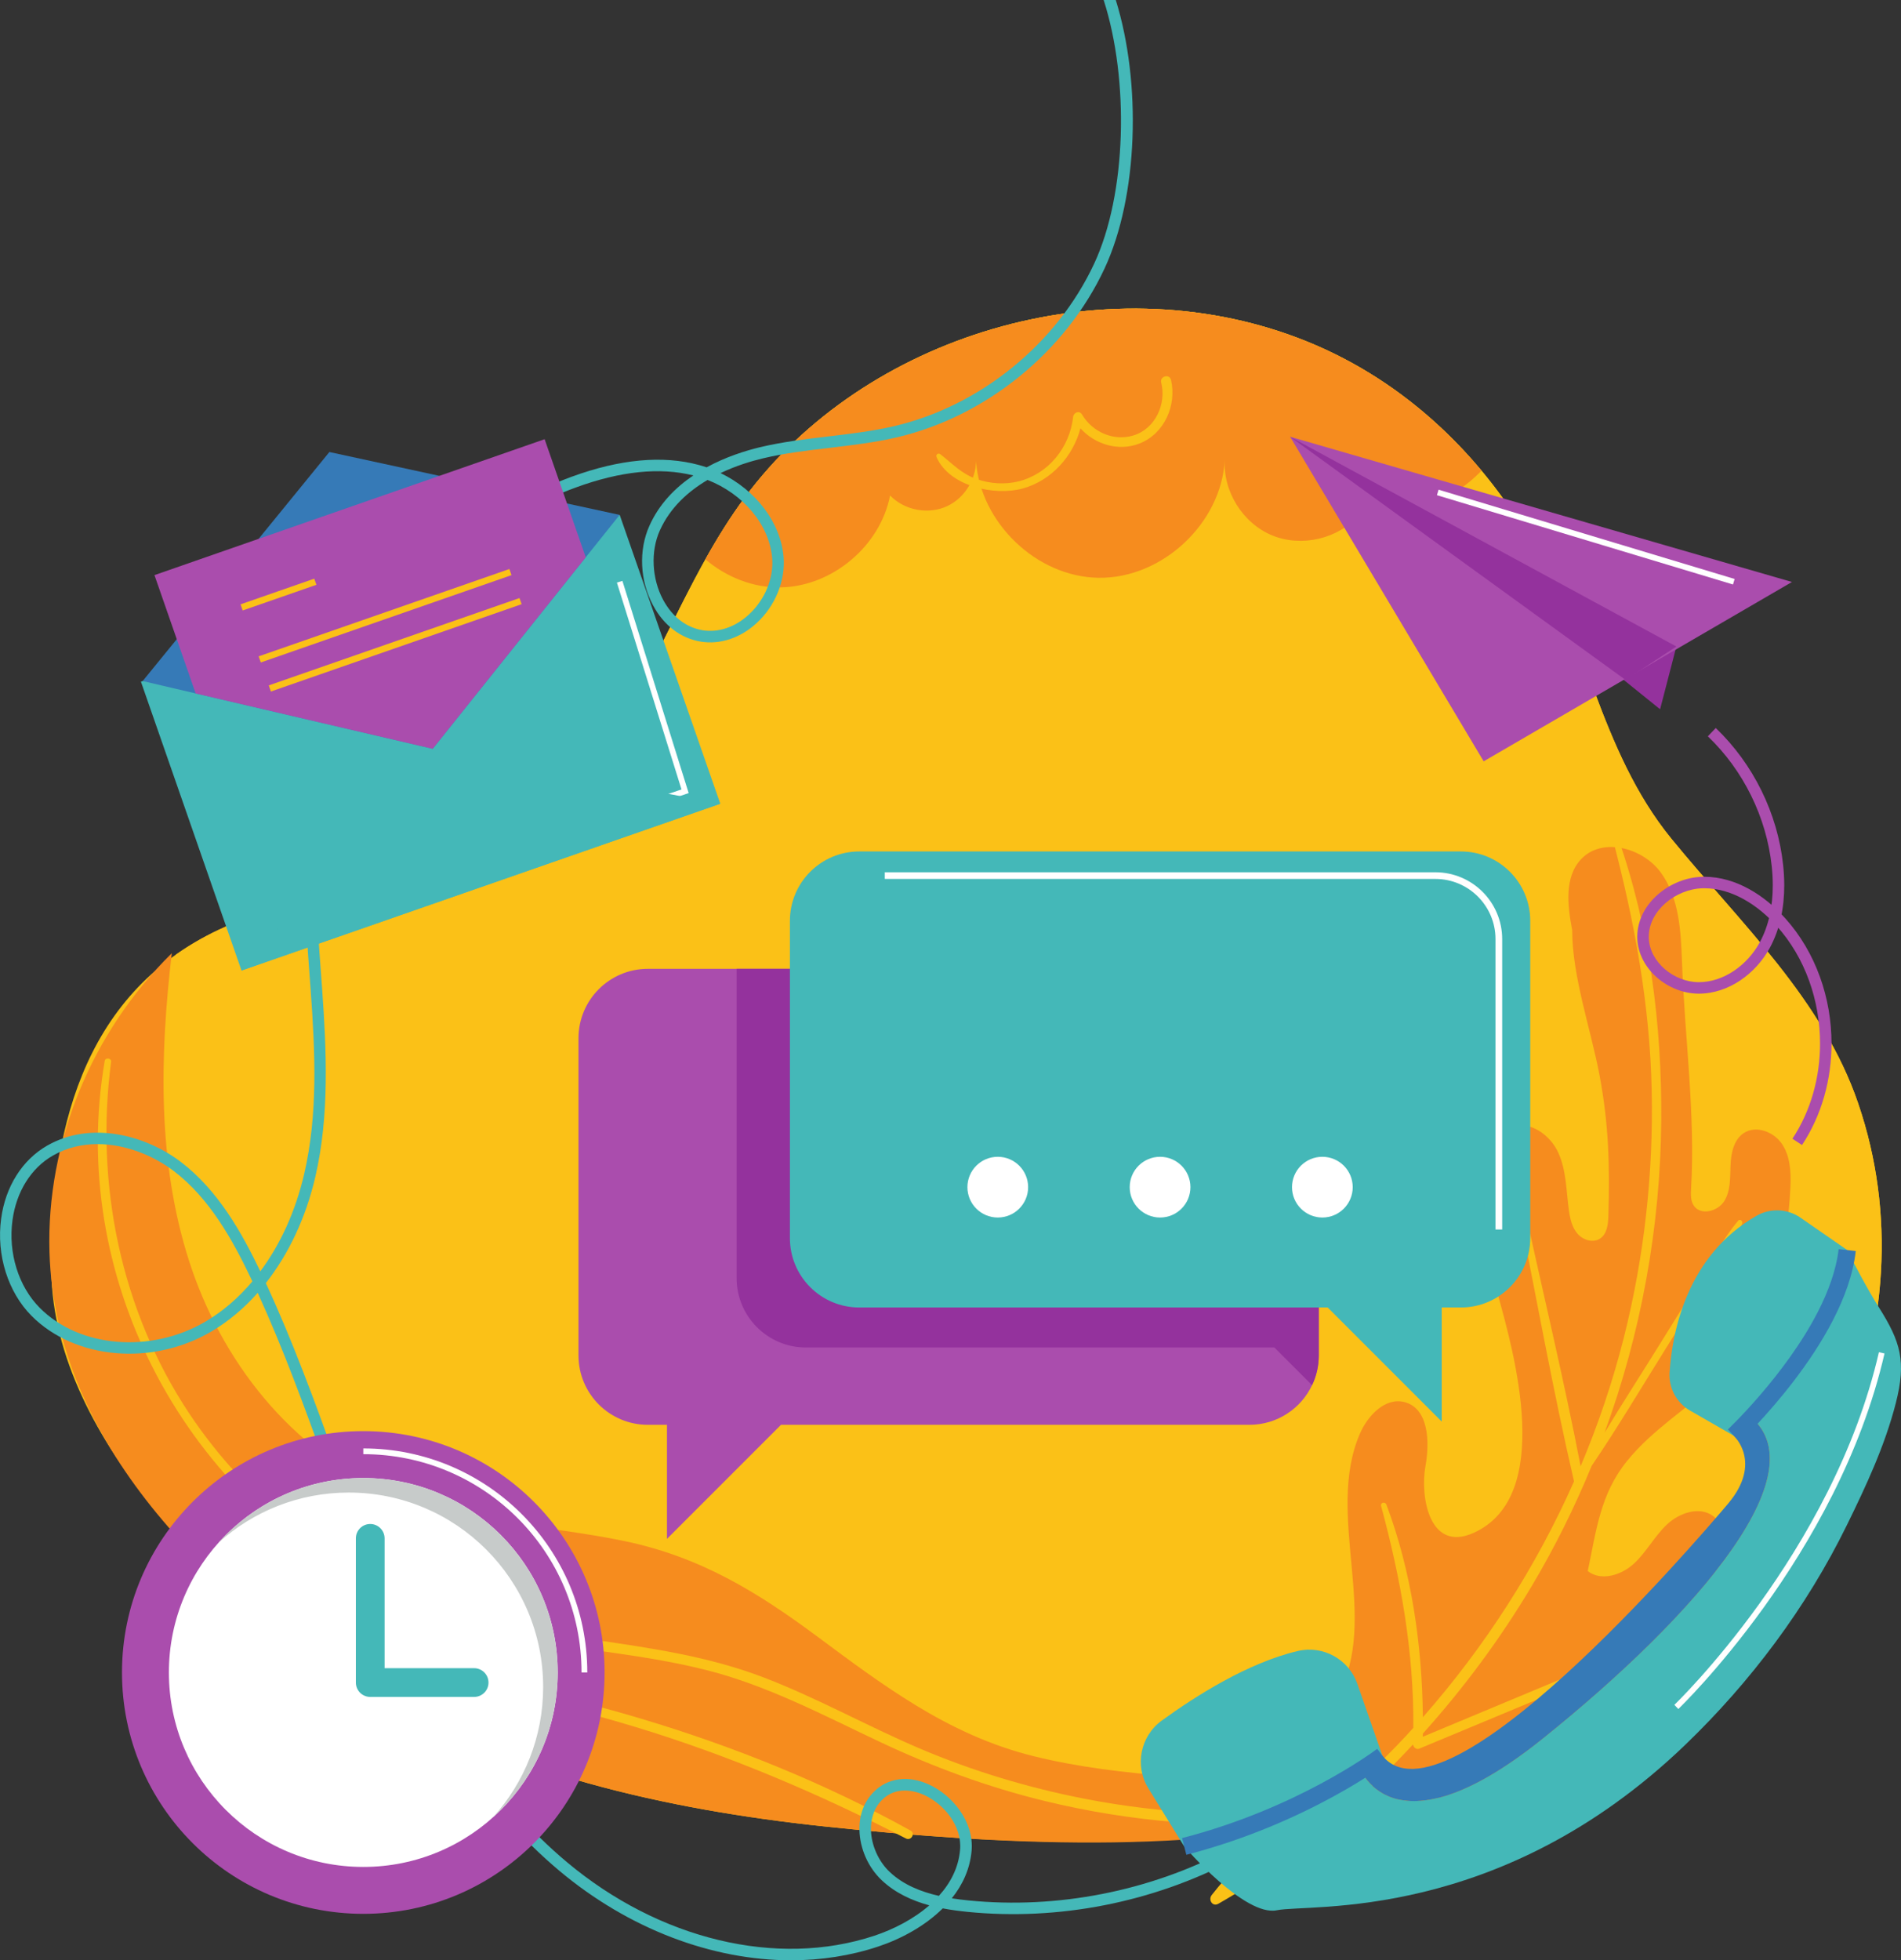 <?xml version="1.0" encoding="UTF-8" standalone="no"?>
<svg
   xmlns:dc="http://purl.org/dc/elements/1.1/"
   xmlns:cc="http://creativecommons.org/ns#"
   xmlns:rdf="http://www.w3.org/1999/02/22-rdf-syntax-ns#"
   xmlns:svg="http://www.w3.org/2000/svg"
   xmlns="http://www.w3.org/2000/svg"
   xmlns:sodipodi="http://sodipodi.sourceforge.net/DTD/sodipodi-0.dtd"
   xmlns:inkscape="http://www.inkscape.org/namespaces/inkscape"
   width="116.723mm"
   height="120.336mm"
   viewBox="0 0 116.723 120.336"
   version="1.1"
   id="svg344"
   inkscape:version="1.0.1 (3bc2e813f5, 2020-09-07)"
   sodipodi:docname="contact.svg">
  <rect x="0" y="0" width="116.723" height="120.336" fill="#333333" stroke="none"/>
  <defs
     id="defs338" />
  <sodipodi:namedview
     id="base"
     pagecolor="#ffffff"
     bordercolor="#666666"
     borderopacity="1.0"
     inkscape:pageopacity="0.0"
     inkscape:pageshadow="2"
     inkscape:zoom="0.35"
     inkscape:cx="220.57888"
     inkscape:cy="227.40665"
     inkscape:document-units="mm"
     inkscape:current-layer="layer1"
     inkscape:document-rotation="0"
     showgrid="false"
     fit-margin-top="0"
     fit-margin-left="0"
     fit-margin-right="0"
     fit-margin-bottom="0"
     inkscape:window-width="1920"
     inkscape:window-height="1043"
     inkscape:window-x="1080"
     inkscape:window-y="0"
     inkscape:window-maximized="1" />
  <g
     inkscape:label="Layer 1"
     inkscape:groupmode="layer"
     id="layer1"
     transform="translate(-47.472,-87.999)">
    <path
       d="m 161.569,155.739 c 4.649,13.606 -2.364,28.629 -14.93,37.009 -13.04,8.696 -29.269,9.096 -44.64,7.749 -1.313,-0.115 -2.624,-0.244 -3.934,-0.383 -9.667,-1.023 -19.582,-3.268 -27.861,-8.241 -8.759,-5.261 -19.436,-15.413 -19.583,-25.851 -0.115,-8.209 1.76,-16.941 10.283,-20.948 4.573,-2.151 9.819,-2.257 14.552,-3.933 4.471,-1.583 7.749,-5.091 10.087,-8.902 2.74,-4.468 4.515,-9.451 7.649,-13.685 7.383,-9.978 21.951,-14.396 34.03,-9.788 6.144,2.344 10.938,6.854 14.126,12.255 3.493,5.919 4.311,13.035 8.761,18.477 4.256,5.205 9.273,9.839 11.461,16.241"
       style="fill:#fbc117;fill-opacity:1;fill-rule:nonzero;stroke:none;stroke-width:0.035"
       id="path70" />
    <path
       d="m 103.657,192.652 c -2.049,-1.248 -3.986,-2.693 -5.951,-4.154 -3.717,-2.763 -7.231,-4.933 -11.919,-5.903 -4.767,-0.987 -9.782,-1.092 -14.31,-2.96 -6.173,-2.547 -10.465,-8.193 -12.405,-14.262 -1.94,-6.07 -1.789,-12.559 -1.052,-18.859 -4.942,4.864 -7.709,11.624 -7.51,18.349 0.344,11.628 9.79,21.063 19.693,27.011 8.279,4.973 18.193,7.218 27.861,8.241 1.31,0.139 2.621,0.268 3.934,0.383 11.176,0.979 23.056,1.175 33.753,-2.493 -2.273,0.78 -5.685,-0.158 -8,-0.373 -5.606,-0.52 -11.303,-0.471 -16.784,-1.819 -2.695,-0.663 -5.07,-1.794 -7.311,-3.159"
       style="fill:#f68c1e;fill-opacity:1;fill-rule:nonzero;stroke:none;stroke-width:0.035"
       id="path72" />
    <path
       d="m 146.638,192.749 c -3.253,2.17 -6.703,3.821 -10.291,5.059 -11.01,1.693 -21.904,-1.048 -30.586,-7.955 -5.292,-4.311 -8.467,-10.947 -15.169,-12.936 -8.114,-2.321 -17.286,0.332 -23.989,-4.643 -8.008,-6.237 -10.079,-16.238 -8.333,-25.668 0.797,-0.564 1.672,-1.079 2.632,-1.531 4.576,-2.152 9.821,-2.258 14.552,-3.933 4.473,-1.584 7.751,-5.091 10.086,-8.901 1.958,-3.193 3.422,-6.646 5.242,-9.906 0.727,-1.302 1.513,-2.572 2.409,-3.782 7.38,-9.977 21.95,-14.393 34.029,-9.786 4.498,1.714 8.269,4.59 11.218,8.124 1.083,1.295 2.053,2.681 2.907,4.131 3.493,5.92 4.311,13.035 8.759,18.475 4.258,5.207 9.275,9.839 11.462,16.242 4.65,13.607 -2.364,28.628 -14.93,37.01"
       style="fill:#fbc117;fill-opacity:1;fill-rule:nonzero;stroke:none;stroke-width:0.035"
       id="path74" />
    <path
       d="m 138.439,116.891 c -1.912,1.979 -4.755,3.087 -7.497,2.702 -1.281,1.482 -3.542,2.018 -5.355,1.274 -1.81,-0.744 -3.041,-2.716 -2.91,-4.671 -0.194,3.919 -3.849,7.338 -7.768,7.271 -3.799,-0.06 -7.239,-3.383 -7.507,-7.154 -0.021,1.143 -0.723,2.265 -1.764,2.752 -1.15,0.543 -2.632,0.268 -3.514,-0.649 -0.603,3.101 -3.545,5.577 -6.703,5.641 -1.693,0.035 -3.351,-0.628 -4.639,-1.722 0.727,-1.302 1.513,-2.572 2.409,-3.782 7.38,-9.977 21.95,-14.393 34.029,-9.786 4.498,1.714 8.269,4.59 11.218,8.124"
       style="fill:#f68c1e;fill-opacity:1;fill-rule:nonzero;stroke:none;stroke-width:0.035"
       id="path76" />
    <path
       d="m 119.371,111.318 c -0.09,-0.389 -0.699,-0.224 -0.6,0.166 0.331,1.311 -0.359,2.838 -1.711,3.248 -1.219,0.37 -2.519,-0.218 -3.152,-1.289 -0.159,-0.269 -0.515,-0.126 -0.545,0.147 -0.204,1.858 -1.497,3.49 -3.338,3.955 -0.846,0.213 -1.748,0.15 -2.57,-0.131 -0.94,-0.32 -1.491,-0.945 -2.245,-1.53 -0.134,-0.104 -0.301,0.021 -0.232,0.179 0.79,1.803 3.585,2.397 5.298,1.921 1.752,-0.488 3.079,-1.967 3.536,-3.691 0.889,0.987 2.34,1.434 3.62,0.934 1.539,-0.601 2.3,-2.349 1.941,-3.909"
       style="fill:#fbc117;fill-opacity:1;fill-rule:nonzero;stroke:none;stroke-width:0.035"
       id="path78" />
    <path
       d="m 152.463,185.033 c -1.466,2.522 -2.475,4.652 -4.891,6.496 -2.063,1.575 -4.405,2.742 -6.502,4.27 -4.138,3.013 -8.927,5.022 -13.899,6.179 -2.868,0.667 -4.597,-1.549 -2.973,-3.896 1.534,-2.217 4.062,-3.561 5.392,-5.954 2.655,-4.777 -0.779,-11.083 1.375,-16.106 0.485,-1.131 1.57,-2.27 2.758,-1.95 1.464,0.393 1.545,2.423 1.275,3.915 -0.343,1.897 0.24,5.335 2.957,4.109 4.966,-2.24 2.48,-11.044 1.483,-14.644 -0.67,-2.417 -0.436,-4.624 -0.603,-7.084 -0.084,-1.251 0.263,-2.76 1.442,-3.188 1.13,-0.41 2.375,0.481 2.874,1.574 0.499,1.093 0.487,2.339 0.651,3.529 0.071,0.515 0.187,1.05 0.526,1.445 0.338,0.394 0.961,0.589 1.393,0.3 0.436,-0.291 0.494,-0.897 0.509,-1.42 0.088,-3.054 0.021,-5.603 -0.546,-8.609 -0.528,-2.8 -1.679,-6.061 -1.679,-8.903 -0.282,-1.496 -0.496,-3.248 0.549,-4.356 1.302,-1.381 3.802,-0.7 4.91,0.842 1.108,1.542 1.216,3.562 1.284,5.46 0.164,4.6 0.828,9.365 0.559,13.916 -0.021,0.366 -0.035,0.764 0.175,1.065 0.426,0.612 1.471,0.338 1.864,-0.296 0.392,-0.634 0.353,-1.431 0.381,-2.176 0.028,-0.745 0.189,-1.579 0.81,-1.994 0.754,-0.503 1.851,-0.082 2.355,0.672 0.503,0.754 0.555,1.718 0.514,2.624 -0.193,4.256 -1.378,9.013 -4.58,11.983 -1.803,1.671 -3.877,2.912 -5.443,4.837 -1.649,2.028 -1.894,4.254 -2.42,6.769 0.821,0.646 2.073,0.248 2.838,-0.462 0.766,-0.711 1.259,-1.674 2.018,-2.393 0.758,-0.719 1.993,-1.145 2.835,-0.527 0.588,0.432 0.784,1.251 0.667,1.972 -0.117,0.721 -0.491,1.371 -0.858,2.002"
       style="fill:#f68c1e;fill-opacity:1;fill-rule:nonzero;stroke:none;stroke-width:0.035"
       id="path80" />
    <path
       d="m 154.197,162.936 c -0.902,1.056 -1.561,2.346 -2.292,3.523 -0.823,1.325 -1.646,2.65 -2.469,3.974 -1.141,1.838 -2.32,3.661 -3.442,5.515 2.238,-6.11 3.426,-12.596 3.479,-19.127 0.048,-5.853 -0.701,-11.89 -2.665,-17.423 -0.07,-0.197 -0.371,-0.12 -0.316,0.087 1.339,5.077 2.284,10.183 2.396,15.446 0.11,5.116 -0.463,10.246 -1.718,15.208 -0.681,2.69 -1.571,5.318 -2.646,7.866 -1.04,-5.379 -2.327,-10.716 -3.496,-16.067 -0.05,-0.229 -0.397,-0.132 -0.351,0.097 1.136,5.632 2.145,11.304 3.442,16.902 -2.332,5.258 -5.472,10.15 -9.282,14.477 -0.045,-4.408 -0.691,-8.948 -2.24,-13.056 -0.075,-0.199 -0.382,-0.123 -0.324,0.089 1.218,4.506 2.017,8.961 1.979,13.619 -0.133,0.147 -0.266,0.295 -0.401,0.441 -1.534,1.652 -3.158,3.161 -4.857,4.577 -4.978,0.503 -10.013,0.295 -14.95,-0.67 -3.459,-0.676 -6.856,-1.698 -10.099,-3.08 -3.264,-1.391 -6.367,-3.144 -9.689,-4.402 -6.629,-2.509 -13.937,-2.027 -20.565,-4.544 -5.905,-2.243 -11.102,-6.361 -14.601,-11.623 -4.207,-6.325 -5.788,-14.096 -4.795,-21.592 0.03,-0.221 -0.354,-0.275 -0.392,-0.053 -2.254,13.092 4.68,26.397 16.42,32.444 2.918,1.503 6.028,2.476 9.253,3.059 3.744,0.677 7.561,0.958 11.257,1.893 3.783,0.956 7.214,2.788 10.723,4.44 3.221,1.516 6.557,2.743 10.017,3.589 5.369,1.312 10.964,1.757 16.48,1.306 -1.607,1.288 -3.275,2.504 -4.998,3.676 -0.058,-0.168 -0.284,-0.279 -0.426,-0.114 -0.259,0.303 -0.516,0.606 -0.76,0.921 -0.221,0.286 0.05,0.734 0.409,0.531 2.531,-1.436 4.926,-3.21 7.159,-5.147 2.046,-0.224 4.078,-0.57 6.08,-1.044 0.404,-0.096 0.233,-0.713 -0.172,-0.622 -1.663,0.376 -3.341,0.669 -5.027,0.882 0.953,-0.86 1.876,-1.745 2.762,-2.644 0.391,-0.397 0.774,-0.799 1.153,-1.207 0.012,0.168 0.204,0.334 0.374,0.263 1.978,-0.824 3.956,-1.648 5.934,-2.472 0.962,-0.401 1.925,-0.802 2.887,-1.202 0.915,-0.382 1.923,-0.695 2.767,-1.22 0.232,-0.144 0.082,-0.502 -0.184,-0.439 -0.993,0.236 -1.961,0.752 -2.903,1.145 -0.962,0.402 -1.924,0.803 -2.886,1.205 -1.796,0.75 -3.593,1.5 -5.389,2.249 0.001,-0.065 0.002,-0.13 0.003,-0.195 2.511,-2.789 4.755,-5.821 6.678,-9.043 1.416,-2.373 2.642,-4.848 3.688,-7.394 1.587,-2.336 3.035,-4.777 4.532,-7.17 0.797,-1.274 1.593,-2.547 2.39,-3.821 0.784,-1.253 1.729,-2.505 2.317,-3.863 0.064,-0.148 -0.12,-0.339 -0.247,-0.191"
       style="fill:#fbc117;fill-opacity:1;fill-rule:nonzero;stroke:none;stroke-width:0.035"
       id="path82" />
    <path
       d="m 103.379,200.371 c -5.222,-2.893 -10.833,-5.16 -16.55,-6.87 -2.854,-0.854 -5.751,-1.567 -8.676,-2.134 -2.917,-0.566 -5.931,-1.112 -8.909,-1.161 -0.133,-0.002 -0.169,0.214 -0.032,0.238 2.927,0.526 5.882,0.844 8.801,1.433 2.868,0.578 5.708,1.294 8.507,2.145 5.745,1.747 11.24,4.09 16.575,6.834 0.321,0.165 0.602,-0.309 0.284,-0.485"
       style="fill:#fbc117;fill-opacity:1;fill-rule:nonzero;stroke:none;stroke-width:0.035"
       id="path84" />
    <path
       d="m 105.12,204.38 c -1.087,-0.247 -2.18,-0.674 -3.023,-1.471 -0.688,-0.649 -1.129,-1.644 -1.15,-2.589 -0.007,-0.508 0.099,-1.235 0.663,-1.813 0.441,-0.452 0.952,-0.593 1.418,-0.593 0.501,0 0.949,0.162 1.199,0.279 1.189,0.547 2.325,1.877 2.194,3.365 -0.095,1.09 -0.586,2.032 -1.302,2.822 z M 60.098,169.123 c -3.362,1.979 -7.743,1.619 -10.188,-0.843 -1.302,-1.309 -1.944,-3.369 -1.672,-5.373 0.236,-1.753 1.139,-3.2 2.477,-3.969 0.861,-0.494 1.803,-0.706 2.745,-0.706 1.707,0 3.422,0.695 4.674,1.647 2.205,1.672 3.63,4.255 4.731,6.562 0.035,0.074 0.067,0.145 0.102,0.219 -0.843,1.002 -1.81,1.838 -2.868,2.462 z m 30.819,-51.661 c 2.198,0.857 3.789,2.745 3.965,4.787 0.106,1.235 -0.441,2.568 -1.432,3.478 -0.836,0.773 -1.873,1.122 -2.847,0.96 -1.002,-0.169 -1.859,-0.833 -2.413,-1.866 -0.699,-1.302 -0.78,-2.974 -0.205,-4.255 0.635,-1.415 1.75,-2.409 2.932,-3.104 z m 31.983,84.074 c -4.84,2.558 -10.502,3.669 -15.949,3.126 -0.332,-0.032 -0.677,-0.074 -1.037,-0.131 0.663,-0.829 1.115,-1.799 1.214,-2.91 0.159,-1.813 -1.192,-3.422 -2.607,-4.071 -1.281,-0.589 -2.558,-0.416 -3.418,0.466 -0.579,0.596 -0.878,1.397 -0.861,2.318 0.025,1.147 0.536,2.3 1.369,3.087 0.84,0.794 1.877,1.256 2.921,1.542 -0.977,0.85 -2.201,1.475 -3.369,1.863 -5.969,1.979 -13.208,0.247 -18.898,-4.53 -4.449,-3.732 -8.015,-9.105 -11.225,-16.905 -1.041,-2.529 -1.993,-5.147 -2.914,-7.684 -1.316,-3.63 -2.674,-7.373 -4.332,-10.943 1.404,-1.785 2.459,-4.022 3.041,-6.53 0.875,-3.771 0.684,-7.761 0.416,-11.525 l -0.071,-0.967 c -0.254,-3.429 -0.515,-6.978 -0.035,-10.41 1.21,-8.611 7.507,-16.411 15.67,-19.403 2.748,-1.009 5.179,-1.259 7.228,-0.744 -1.094,0.737 -2.092,1.736 -2.699,3.094 -0.67,1.496 -0.586,3.365 0.226,4.879 0.656,1.231 1.693,2.021 2.917,2.226 1.192,0.198 2.445,-0.215 3.443,-1.136 1.147,-1.055 1.778,-2.611 1.655,-4.057 -0.183,-2.134 -1.711,-4.11 -3.87,-5.151 0.949,-0.452 1.884,-0.734 2.596,-0.903 1.344,-0.321 2.748,-0.487 4.106,-0.646 1.355,-0.162 2.755,-0.328 4.113,-0.642 5.493,-1.284 10.382,-5.256 12.764,-10.372 2.067,-4.431 2.272,-11.388 0.688,-16.478 h -0.744 c 1.58,4.918 1.411,11.906 -0.582,16.182 -2.293,4.921 -6.999,8.745 -12.287,9.98 -1.319,0.307 -2.699,0.469 -4.032,0.628 -1.379,0.162 -2.805,0.332 -4.187,0.66 -0.893,0.215 -2.106,0.589 -3.291,1.238 -0.159,-0.053 -0.318,-0.102 -0.476,-0.145 -2.226,-0.603 -4.851,-0.36 -7.811,0.723 -8.4,3.08 -14.88,11.105 -16.125,19.967 -0.49,3.507 -0.226,7.094 0.028,10.562 l 0.071,0.963 c 0.279,3.863 0.455,7.638 -0.399,11.317 -0.529,2.275 -1.457,4.314 -2.692,5.969 -1.129,-2.36 -2.596,-4.985 -4.893,-6.727 -2.127,-1.612 -5.489,-2.544 -8.199,-0.988 -1.528,0.878 -2.558,2.512 -2.822,4.487 -0.3,2.215 0.416,4.501 1.87,5.962 2.667,2.681 7.415,3.094 11.049,0.953 1.037,-0.614 1.99,-1.411 2.836,-2.367 1.58,3.45 2.893,7.073 4.166,10.583 0.924,2.544 1.877,5.172 2.925,7.715 3.253,7.906 6.886,13.363 11.423,17.173 4.265,3.577 9.38,5.5 14.238,5.5 1.834,0 3.637,-0.275 5.338,-0.84 1.393,-0.462 2.865,-1.249 3.972,-2.346 0.529,0.102 1.044,0.166 1.524,0.215 5.581,0.557 11.388,-0.582 16.348,-3.207 l -0.328,-0.621"
       style="fill:#44b8b8;fill-opacity:1;fill-rule:nonzero;stroke:none;stroke-width:0.035"
       id="path86" />
    <path
       d="m 128.446,151.731 v 19.474 c 0,0.651 -0.147,1.272 -0.413,1.825 -0.679,1.44 -2.148,2.434 -3.846,2.434 H 95.425 l -7,7 v -7 h -1.174 c -2.353,0 -4.259,-1.906 -4.259,-4.259 v -19.474 c 0,-2.353 1.906,-4.259 4.259,-4.259 h 36.936 c 2.352,0 4.259,1.906 4.259,4.259"
       style="fill:#aa4dad;fill-opacity:1;fill-rule:nonzero;stroke:none;stroke-width:0.035"
       id="path88" />
    <path
       d="m 128.446,151.731 v 19.474 c 0,0.651 -0.147,1.272 -0.413,1.825 l -2.312,-2.312 H 96.959 c -2.352,0 -4.259,-1.906 -4.259,-4.263 v -18.983 h 31.486 c 2.352,0 4.259,1.906 4.259,4.259"
       style="fill:#94329d;fill-opacity:1;fill-rule:nonzero;stroke:none;stroke-width:0.035"
       id="path90" />
    <path
       d="M 137.168,140.267 H 100.233 c -2.353,0 -4.26,1.907 -4.26,4.26 v 19.475 c 0,2.353 1.907,4.26 4.26,4.26 h 28.761 l 7.001,7.001 v -7.001 h 1.174 c 2.353,0 4.261,-1.907 4.261,-4.26 v -19.475 c 0,-2.353 -1.908,-4.26 -4.261,-4.26"
       style="fill:#44b8b8;fill-opacity:1;fill-rule:nonzero;stroke:none;stroke-width:0.035"
       id="path92" />
    <path
       d="m 139.707,163.474 v -17.825 c 0,-2.267 -1.837,-4.104 -4.104,-4.104 h -33.805 v 0.409 h 33.805 c 1.021,0 1.943,0.413 2.612,1.082 0.669,0.67 1.082,1.592 1.082,2.613 v 17.825 h 0.409"
       style="fill:#ffffff;fill-opacity:1;fill-rule:nonzero;stroke:none;stroke-width:0.035"
       id="path94" />
    <path
       d="m 110.6,160.875 c 0,1.03 -0.835,1.864 -1.864,1.864 -1.029,0 -1.864,-0.834 -1.864,-1.864 0,-1.03 0.835,-1.864 1.864,-1.864 1.03,0 1.864,0.835 1.864,1.864"
       style="fill:#ffffff;fill-opacity:1;fill-rule:nonzero;stroke:none;stroke-width:0.035"
       id="path96" />
    <path
       d="m 120.565,160.875 c 0,1.03 -0.835,1.864 -1.864,1.864 -1.029,0 -1.864,-0.834 -1.864,-1.864 0,-1.03 0.835,-1.864 1.864,-1.864 1.03,0 1.864,0.835 1.864,1.864"
       style="fill:#ffffff;fill-opacity:1;fill-rule:nonzero;stroke:none;stroke-width:0.035"
       id="path98" />
    <path
       d="m 130.53,160.875 c 0,1.03 -0.835,1.864 -1.864,1.864 -1.03,0 -1.864,-0.834 -1.864,-1.864 0,-1.03 0.834,-1.864 1.864,-1.864 1.03,0 1.864,0.835 1.864,1.864"
       style="fill:#ffffff;fill-opacity:1;fill-rule:nonzero;stroke:none;stroke-width:0.035"
       id="path100" />
    <path
       d="m 145.114,128.078 4.289,3.461 1.677,-6.467 z"
       style="fill:#94329d;fill-opacity:1;fill-rule:nonzero;stroke:none;stroke-width:0.035"
       id="path102" />
    <path
       d="m 157.5,123.725 -18.93,11.01 -11.885,-19.926 z"
       style="fill:#aa4dad;fill-opacity:1;fill-rule:nonzero;stroke:none;stroke-width:0.035"
       id="path104" />
    <path
       d="m 153.98,123.541 -18.177,-5.482 -0.102,0.338 18.178,5.482"
       style="fill:#ffffff;fill-opacity:1;fill-rule:nonzero;stroke:none;stroke-width:0.035"
       id="path106" />
    <path
       d="m 147.284,129.738 -20.599,-14.928 23.718,12.876 z"
       style="fill:#94329d;fill-opacity:1;fill-rule:nonzero;stroke:none;stroke-width:0.035"
       id="path108" />
    <path
       d="m 91.697,137.338 -29.397,10.238 -6.175,-17.732 29.397,-10.238 6.176,17.732"
       style="fill:#44b8b8;fill-opacity:1;fill-rule:nonzero;stroke:none;stroke-width:0.035"
       id="path110" />
    <path
       d="m 79.492,140.158 10.265,-3.474 -4.069,-13.027 -0.337,0.105 3.966,12.698 -9.939,3.363 0.113,0.334"
       style="fill:#ffffff;fill-opacity:1;fill-rule:nonzero;stroke:none;stroke-width:0.035"
       id="path112" />
    <path
       d="M 91.697,137.338 74.041,133.966 62.3,147.576 Z"
       style="fill:#44b8b8;fill-opacity:1;fill-rule:nonzero;stroke:none;stroke-width:0.035"
       id="path114" />
    <path
       d="m 85.52,119.606 -2.083,2.603 -9.396,11.756 -14.555,-3.398 -3.254,-0.761 2.094,-2.569 5.028,-6.163 4.342,-5.327 6.753,1.463 7.837,1.696 3.234,0.701"
       style="fill:#367ab7;fill-opacity:1;fill-rule:nonzero;stroke:none;stroke-width:0.035"
       id="path116" />
    <path
       d="m 80.912,114.959 2.525,7.251 -9.396,11.756 -14.555,-3.398 -2.53,-7.265 23.956,-8.343"
       style="fill:#aa4dad;fill-opacity:1;fill-rule:nonzero;stroke:none;stroke-width:0.035"
       id="path118" />
    <path
       d="m 62.373,125.474 4.526,-1.576 -0.131,-0.376 -4.526,1.576"
       style="fill:#fbc117;fill-opacity:1;fill-rule:nonzero;stroke:none;stroke-width:0.035"
       id="path120" />
    <path
       d="m 63.485,128.666 15.395,-5.362 -0.131,-0.375 -15.395,5.361"
       style="fill:#fbc117;fill-opacity:1;fill-rule:nonzero;stroke:none;stroke-width:0.035"
       id="path122" />
    <path
       d="m 64.106,130.449 15.395,-5.362 -0.131,-0.376 -15.395,5.362"
       style="fill:#fbc117;fill-opacity:1;fill-rule:nonzero;stroke:none;stroke-width:0.035"
       id="path124" />
    <path
       d="m 160.892,164.737 c 0.248,0.518 1.254,2.427 1.935,3.501 1.349,2.129 1.704,3.339 1.049,5.893 -0.67,2.613 -1.825,5.088 -3.01,7.501 -2.473,5.04 -5.885,9.599 -9.929,13.486 -11.392,10.947 -23.09,9.734 -25.064,10.145 -1.976,0.41 -5.691,-3.918 -5.691,-3.918 2.85,-2.003 8.103,-4.077 10.674,-5.031 0,0 1.899,5.981 11.318,-1.571 9.419,-7.554 17.586,-16.849 12.298,-20.123 1.767,-4 6.419,-9.884 6.419,-9.884"
       style="fill:#44b8b8;fill-opacity:1;fill-rule:nonzero;stroke:none;stroke-width:0.035"
       id="path126" />
    <path
       d="m 150.524,192.909 c 0.01,-0.012 9.799,-9.396 12.659,-21.825 l -0.344,-0.079 c -1.412,6.149 -4.552,11.565 -7.341,15.442 -1.394,1.938 -2.7,3.492 -3.657,4.56 -0.478,0.534 -0.869,0.947 -1.141,1.226 -0.135,0.14 -0.241,0.246 -0.313,0.316 -0.072,0.071 -0.108,0.106 -0.108,0.106 l 0.244,0.255"
       style="fill:#ffffff;fill-opacity:1;fill-rule:nonzero;stroke:none;stroke-width:0.035"
       id="path128" />
    <path
       d="m 154.471,174.628 0.002,-0.007 c 5.288,3.274 -2.879,12.57 -12.298,20.123 -9.419,7.552 -11.318,1.571 -11.318,1.571 l -2.7e-4,-0.001 c 0.921,-0.34 1.497,-0.538 1.497,-0.538 3.851,4.77 19.081,-12.937 21.221,-15.469 2.142,-2.533 0.355,-4.172 0.355,-4.172 l 0.542,-1.506"
       style="fill:#367ab7;fill-opacity:1;fill-rule:nonzero;stroke:none;stroke-width:0.035"
       id="path130" />
    <path
       d="m 154.471,174.628 -0.542,1.506 c 0.115,-0.454 0.301,-0.963 0.542,-1.506"
       style="fill:#df1f25;fill-opacity:1;fill-rule:nonzero;stroke:none;stroke-width:0.035"
       id="path132" />
    <path
       d="m 120.182,201.345 -2.197,-3.558 c -0.859,-1.391 -0.501,-3.207 0.822,-4.168 2.085,-1.516 5.297,-3.55 8.346,-4.269 1.555,-0.367 3.136,0.506 3.662,2.015 l 1.537,4.41 -12.171,5.57"
       style="fill:#44b8b8;fill-opacity:1;fill-rule:nonzero;stroke:none;stroke-width:0.035"
       id="path134" />
    <path
       d="m 153.929,176.134 -2.681,-1.541 c -0.834,-0.478 -1.324,-1.387 -1.262,-2.346 0.16,-2.472 1.052,-7.166 5.339,-9.615 0.846,-0.483 1.895,-0.44 2.696,0.115 l 2.871,1.989 c 0,0 -3.515,5.384 -6.963,11.398"
       style="fill:#44b8b8;fill-opacity:1;fill-rule:nonzero;stroke:none;stroke-width:0.035"
       id="path136" />
    <path
       d="m 132.032,195.355 -0.011,0.008 c -0.254,0.192 -4.938,3.656 -11.971,5.471 l 0.265,1.025 c 7.47,-1.931 12.325,-5.637 12.36,-5.662 l -0.642,-0.841"
       style="fill:#367ab7;fill-opacity:1;fill-rule:nonzero;stroke:none;stroke-width:0.035"
       id="path138" />
    <path
       d="m 154.292,176.519 c 0.013,-0.013 1.619,-1.525 3.31,-3.733 0.846,-1.105 1.714,-2.384 2.415,-3.744 0.7,-1.361 1.237,-2.803 1.4,-4.246 l -1.052,-0.119 c -0.141,1.262 -0.627,2.596 -1.289,3.88 -0.992,1.927 -2.374,3.735 -3.507,5.052 -0.566,0.659 -1.07,1.197 -1.431,1.568 -0.18,0.186 -0.325,0.329 -0.424,0.427 -0.049,0.048 -0.087,0.085 -0.113,0.11 l -0.029,0.027 -0.008,0.008 0.726,0.77"
       style="fill:#367ab7;fill-opacity:1;fill-rule:nonzero;stroke:none;stroke-width:0.035"
       id="path140" />
    <path
       d="m 152.335,133.199 c 2.182,2.086 3.6,4.967 3.922,7.969 0.042,0.39 0.065,0.784 0.065,1.177 0,1.245 -0.232,2.472 -0.813,3.526 -0.378,0.686 -0.931,1.297 -1.58,1.73 -0.649,0.434 -1.389,0.69 -2.149,0.69 h -0.012 0.001 c -0.747,-0.001 -1.511,-0.309 -2.084,-0.807 -0.574,-0.499 -0.95,-1.172 -0.975,-1.898 l -0.001,-0.085 c -8e-4,-0.782 0.396,-1.511 1.021,-2.059 0.623,-0.547 1.466,-0.895 2.286,-0.914 0.035,-0.001 0.07,-0.001 0.105,-0.001 0.835,0 1.649,0.249 2.405,0.665 0.756,0.416 1.451,0.999 2.036,1.65 1.753,1.947 2.662,4.585 2.662,7.218 0,2.067 -0.56,4.126 -1.696,5.841 l 0.588,0.389 c 1.22,-1.844 1.813,-4.037 1.813,-6.231 -7.9e-4,-2.793 -0.961,-5.595 -2.843,-7.69 -0.631,-0.701 -1.382,-1.334 -2.221,-1.796 -0.838,-0.461 -1.768,-0.752 -2.745,-0.752 -0.041,0 -0.082,2.6e-4 -0.123,0.001 -1.004,0.027 -1.986,0.437 -2.733,1.089 -0.744,0.651 -1.262,1.562 -1.262,2.59 0,0.037 8e-4,0.074 0.002,0.111 0.036,0.957 0.524,1.803 1.218,2.405 0.696,0.602 1.607,0.975 2.544,0.98 h 10e-4 0.012 c 0.92,-2.6e-4 1.794,-0.309 2.541,-0.809 0.748,-0.5 1.373,-1.191 1.806,-1.977 0.654,-1.189 0.9,-2.535 0.9,-3.866 0,-0.42 -0.025,-0.839 -0.069,-1.252 -0.341,-3.171 -1.831,-6.198 -4.136,-8.403 l -0.488,0.51"
       style="fill:#aa4dad;fill-opacity:1;fill-rule:nonzero;stroke:none;stroke-width:0.035"
       id="path142" />
    <path
       d="m 84.594,190.667 c 0,8.183 -6.634,14.816 -14.816,14.816 -8.183,0 -14.816,-6.633 -14.816,-14.816 0,-8.182 6.633,-14.816 14.816,-14.816 8.182,0 14.816,6.634 14.816,14.816"
       style="fill:#aa4dad;fill-opacity:1;fill-rule:nonzero;stroke:none;stroke-width:0.035"
       id="path144" />
    <path
       d="m 69.778,177.266 c 3.701,0 7.05,1.5 9.476,3.925 2.425,2.426 3.925,5.775 3.925,9.476 h 0.353 c 0,-7.596 -6.158,-13.754 -13.754,-13.754 v 0.353"
       style="fill:#ffffff;fill-opacity:1;fill-rule:nonzero;stroke:none;stroke-width:0.035"
       id="path146" />
    <path
       d="m 81.716,190.667 c 0,6.593 -5.345,11.937 -11.937,11.937 -6.593,0 -11.937,-5.345 -11.937,-11.937 0,-6.593 5.345,-11.937 11.937,-11.937 6.593,0 11.937,5.344 11.937,11.937"
       style="fill:#ffffff;fill-opacity:1;fill-rule:nonzero;stroke:none;stroke-width:0.035"
       id="path148" />
    <path
       d="m 69.778,178.73 c -3.524,0 -6.69,1.528 -8.875,3.955 2.115,-1.904 4.913,-3.063 7.982,-3.063 6.593,0 11.937,5.345 11.937,11.937 0,3.069 -1.16,5.867 -3.063,7.982 2.428,-2.185 3.955,-5.351 3.955,-8.874 0,-6.593 -5.345,-11.937 -11.937,-11.937"
       style="fill:#c7cbca;fill-opacity:1;fill-rule:nonzero;stroke:none;stroke-width:0.035"
       id="path150" />
    <path
       d="m 69.322,182.434 v 8.852 c 0,0.232 0.094,0.459 0.258,0.624 0.164,0.164 0.392,0.258 0.624,0.258 h 6.38 c 0.487,0 0.882,-0.395 0.882,-0.882 0,-0.487 -0.395,-0.882 -0.882,-0.882 h -5.498 v -7.97 c 0,-0.487 -0.395,-0.882 -0.882,-0.882 -0.487,0 -0.882,0.395 -0.882,0.882"
       style="fill:#44b8b8;fill-opacity:1;fill-rule:nonzero;stroke:none;stroke-width:0.035"
       id="path152" />
  </g>
</svg>
